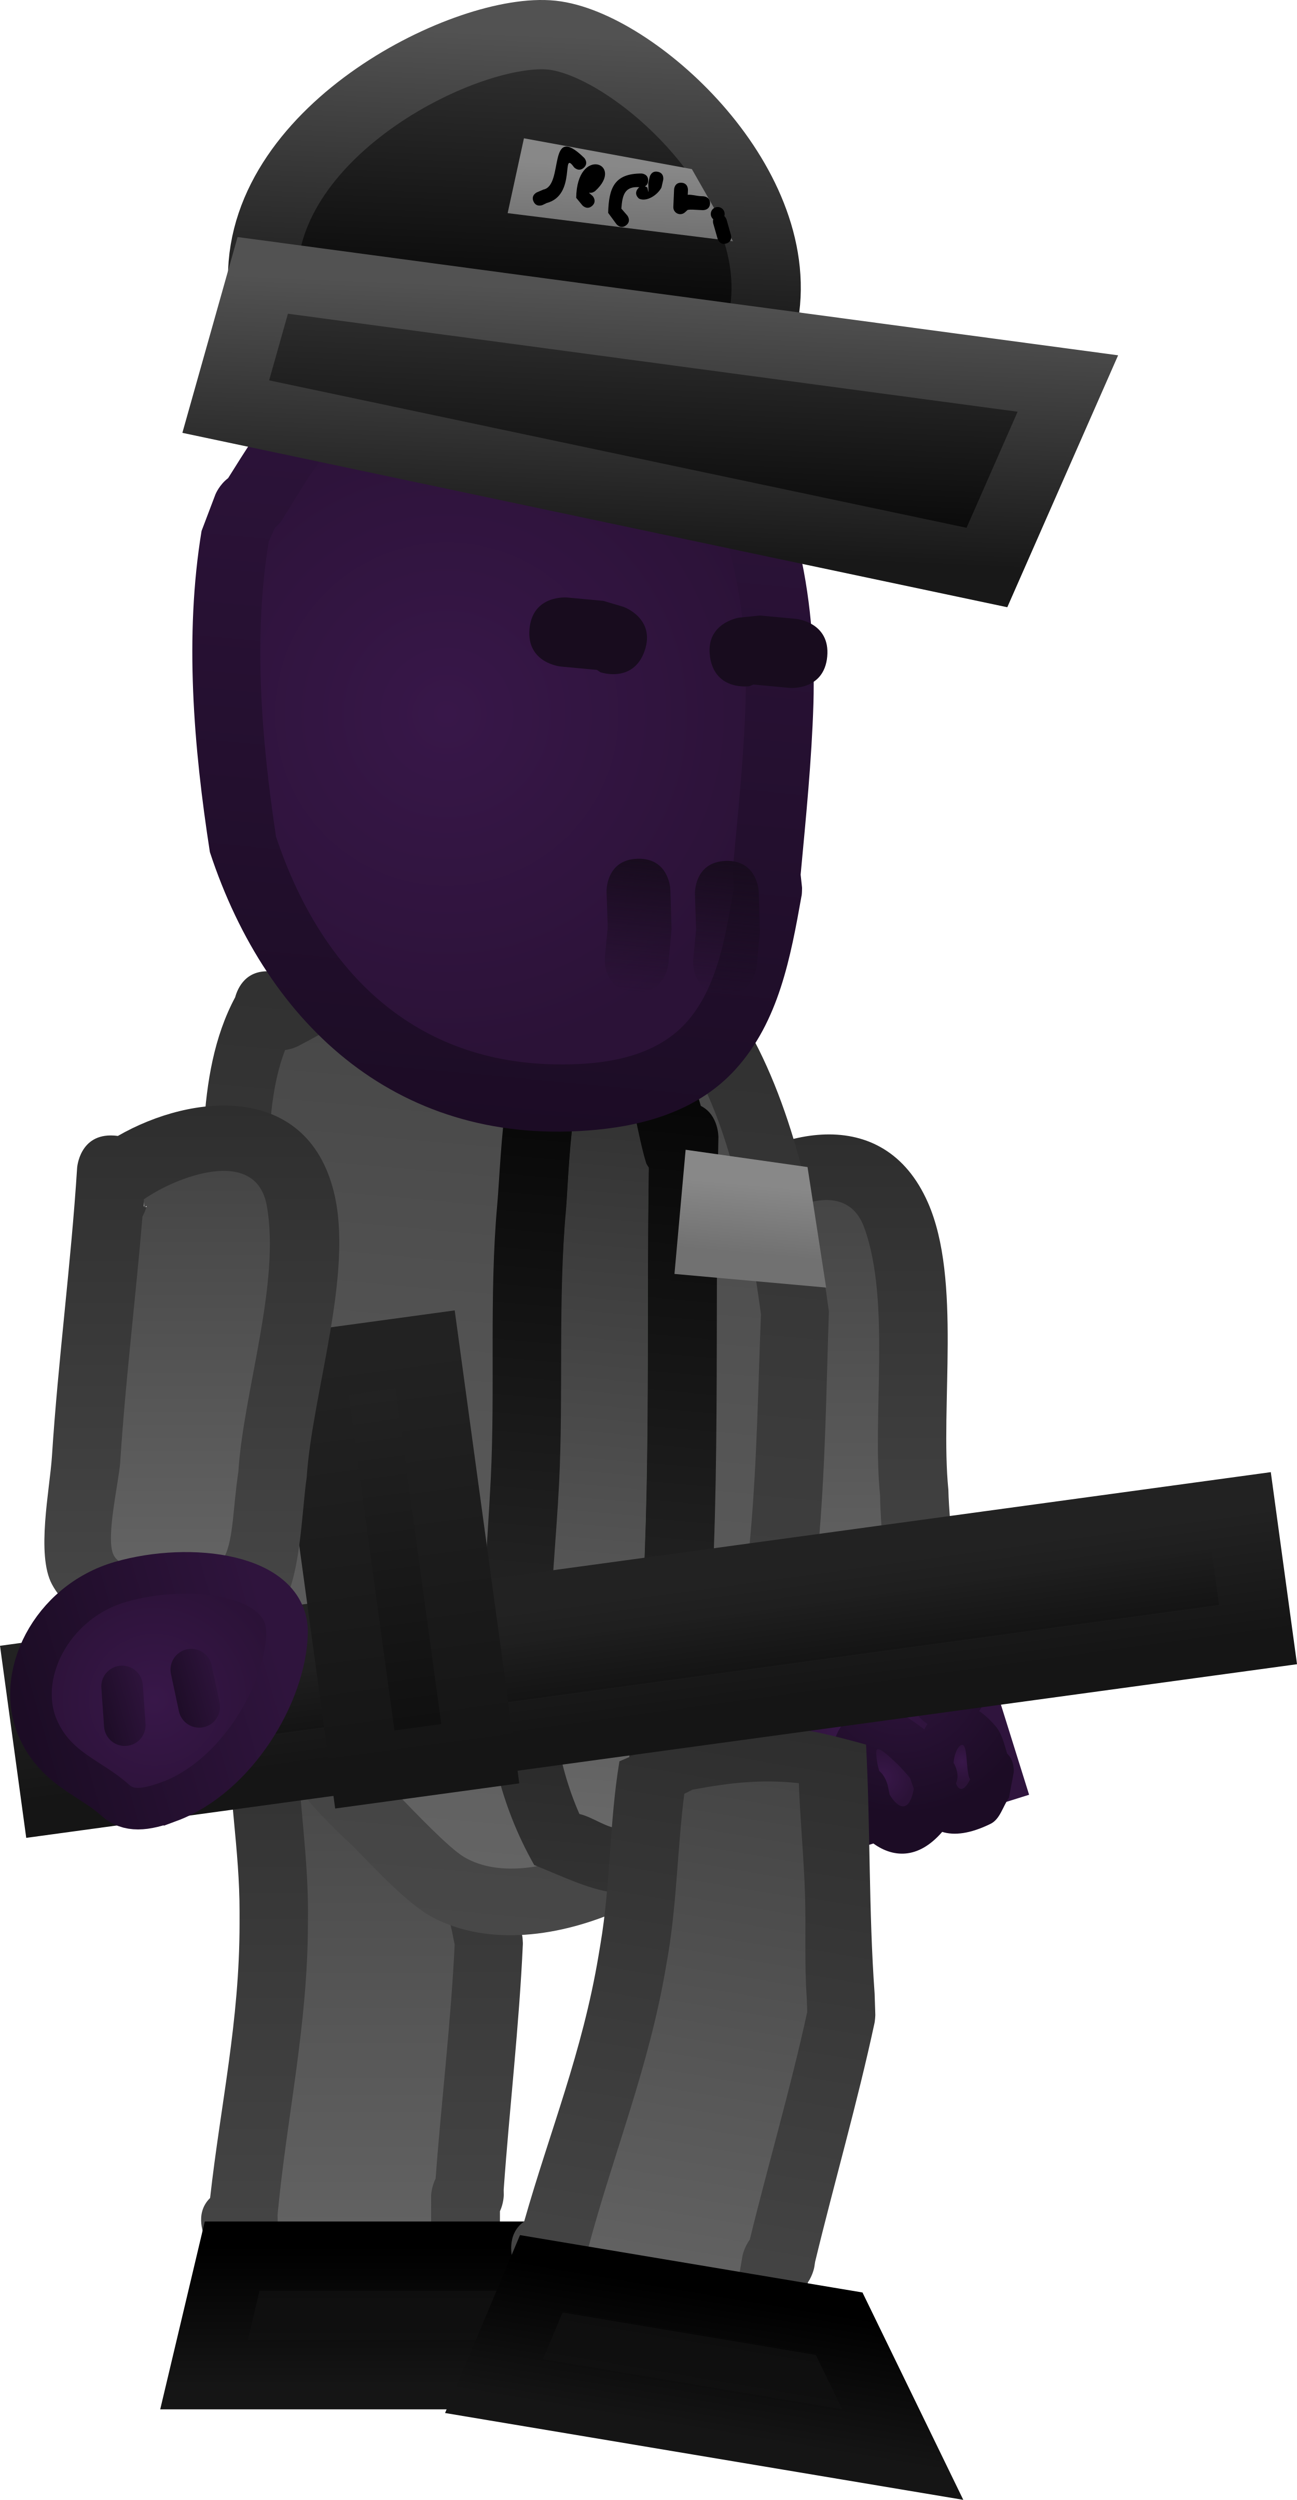 <svg version="1.1" xmlns="http://www.w3.org/2000/svg" xmlns:xlink="http://www.w3.org/1999/xlink" width="46.806" height="90.18" viewBox="0,0,46.806,90.18"><defs><linearGradient x1="331.702" y1="152.485" x2="331.702" y2="172.104" gradientUnits="userSpaceOnUse" id="color-1"><stop offset="0" stop-color="#2e2e2e"/><stop offset="1" stop-color="#484848"/></linearGradient><linearGradient x1="331.734" y1="154.852" x2="331.734" y2="169.523" gradientUnits="userSpaceOnUse" id="color-2"><stop offset="0" stop-color="#454545"/><stop offset="1" stop-color="#646464"/></linearGradient><radialGradient cx="333.414" cy="173.828" r="3.864" gradientUnits="userSpaceOnUse" id="color-3"><stop offset="0" stop-color="#381749"/><stop offset="1" stop-color="#2b1237"/></radialGradient><linearGradient x1="337.102" y1="172.674" x2="329.726" y2="174.982" gradientUnits="userSpaceOnUse" id="color-4"><stop offset="0" stop-color="#2f143d"/><stop offset="1" stop-color="#1c0c25"/></linearGradient><radialGradient cx="334.949" cy="171.944" r="5.062" gradientUnits="userSpaceOnUse" id="color-5"><stop offset="0" stop-color="#2f143d"/><stop offset="1" stop-color="#1c0c25"/></radialGradient><radialGradient cx="331.746" cy="176.314" r="0.966" gradientUnits="userSpaceOnUse" id="color-6"><stop offset="0" stop-color="#381749"/><stop offset="1" stop-color="#2b1237"/></radialGradient><radialGradient cx="334.275" cy="175.683" r="1.125" gradientUnits="userSpaceOnUse" id="color-7"><stop offset="0" stop-color="#381749"/><stop offset="1" stop-color="#2b1237"/></radialGradient><radialGradient cx="337.141" cy="175.107" r="0.759" gradientUnits="userSpaceOnUse" id="color-8"><stop offset="0" stop-color="#381749"/><stop offset="1" stop-color="#2b1237"/></radialGradient><radialGradient cx="335.579" cy="170.625" r="1.587" gradientUnits="userSpaceOnUse" id="color-9"><stop offset="0" stop-color="#381749"/><stop offset="1" stop-color="#2b1237"/></radialGradient><linearGradient x1="315.472" y1="170.859" x2="315.472" y2="195.456" gradientUnits="userSpaceOnUse" id="color-10"><stop offset="0" stop-color="#2e2e2e"/><stop offset="1" stop-color="#484848"/></linearGradient><linearGradient x1="315.619" y1="173.62" x2="315.619" y2="193.106" gradientUnits="userSpaceOnUse" id="color-11"><stop offset="0" stop-color="#454545"/><stop offset="1" stop-color="#646464"/></linearGradient><linearGradient x1="319.281" y1="192.588" x2="319.281" y2="197.588" gradientUnits="userSpaceOnUse" id="color-12"><stop offset="0" stop-color="#0d0d0d"/><stop offset="1" stop-color="#111111"/></linearGradient><linearGradient x1="319.281" y1="192.588" x2="319.281" y2="197.588" gradientUnits="userSpaceOnUse" id="color-13"><stop offset="0" stop-color="#000000"/><stop offset="1" stop-color="#151515"/></linearGradient><linearGradient x1="322.292" y1="143.771" x2="318.918" y2="181.232" gradientUnits="userSpaceOnUse" id="color-14"><stop offset="0" stop-color="#2e2e2e"/><stop offset="1" stop-color="#484848"/></linearGradient><linearGradient x1="322.024" y1="146.215" x2="319.086" y2="178.828" gradientUnits="userSpaceOnUse" id="color-15"><stop offset="0" stop-color="#454545"/><stop offset="1" stop-color="#646464"/></linearGradient><linearGradient x1="325.464" y1="149.132" x2="322.921" y2="177.363" gradientUnits="userSpaceOnUse" id="color-16"><stop offset="0" stop-color="#5ca05c"/><stop offset="1" stop-color="#498049"/></linearGradient><linearGradient x1="325.736" y1="146.715" x2="322.767" y2="179.673" gradientUnits="userSpaceOnUse" id="color-17"><stop offset="0" stop-color="#000000"/><stop offset="1" stop-color="#323232"/></linearGradient><linearGradient x1="325.464" y1="149.132" x2="322.921" y2="177.363" gradientUnits="userSpaceOnUse" id="color-18"><stop offset="0" stop-color="#2d2d2d"/><stop offset="1" stop-color="#686868"/></linearGradient><linearGradient x1="330.297" y1="154.357" x2="330.073" y2="156.847" gradientUnits="userSpaceOnUse" id="color-19"><stop offset="0" stop-color="#ababab"/><stop offset="1" stop-color="#7f7f7f"/></linearGradient><linearGradient x1="330.297" y1="154.357" x2="330.073" y2="156.847" gradientUnits="userSpaceOnUse" id="color-20"><stop offset="0" stop-color="#888888"/><stop offset="1" stop-color="#717171"/></linearGradient><linearGradient x1="329.895" y1="173.714" x2="325.971" y2="197.145" gradientUnits="userSpaceOnUse" id="color-21"><stop offset="0" stop-color="#2e2e2e"/><stop offset="1" stop-color="#484848"/></linearGradient><linearGradient x1="329.722" y1="175.633" x2="326.503" y2="194.852" gradientUnits="userSpaceOnUse" id="color-22"><stop offset="0" stop-color="#454545"/><stop offset="1" stop-color="#646464"/></linearGradient><linearGradient x1="330.381" y1="194.633" x2="329.555" y2="199.564" gradientUnits="userSpaceOnUse" id="color-23"><stop offset="0" stop-color="#0d0d0d"/><stop offset="1" stop-color="#111111"/></linearGradient><linearGradient x1="330.381" y1="194.633" x2="329.555" y2="199.564" gradientUnits="userSpaceOnUse" id="color-24"><stop offset="0" stop-color="#000000"/><stop offset="1" stop-color="#151515"/></linearGradient><linearGradient x1="325.508" y1="169.039" x2="326.117" y2="173.491" gradientUnits="userSpaceOnUse" id="color-25"><stop offset="0" stop-color="#242424"/><stop offset="1" stop-color="#0e0e0e"/></linearGradient><linearGradient x1="325.508" y1="169.039" x2="326.117" y2="173.491" gradientUnits="userSpaceOnUse" id="color-26"><stop offset="0" stop-color="#222222"/><stop offset="1" stop-color="#151515"/></linearGradient><linearGradient x1="315.665" y1="160.524" x2="317.658" y2="175.11" gradientUnits="userSpaceOnUse" id="color-27"><stop offset="0" stop-color="#242424"/><stop offset="1" stop-color="#0e0e0e"/></linearGradient><linearGradient x1="315.665" y1="160.524" x2="317.658" y2="175.11" gradientUnits="userSpaceOnUse" id="color-28"><stop offset="0" stop-color="#222222"/><stop offset="1" stop-color="#151515"/></linearGradient><linearGradient x1="309.333" y1="151.442" x2="309.333" y2="170.933" gradientUnits="userSpaceOnUse" id="color-29"><stop offset="0" stop-color="#2e2e2e"/><stop offset="1" stop-color="#484848"/></linearGradient><linearGradient x1="309.28" y1="153.801" x2="309.28" y2="168.384" gradientUnits="userSpaceOnUse" id="color-30"><stop offset="0" stop-color="#454545"/><stop offset="1" stop-color="#646464"/></linearGradient><radialGradient cx="307.987" cy="172.876" r="4.743" gradientUnits="userSpaceOnUse" id="color-31"><stop offset="0" stop-color="#381749"/><stop offset="1" stop-color="#2b1237"/></radialGradient><linearGradient x1="312.544" y1="171.559" x2="303.43" y2="174.193" gradientUnits="userSpaceOnUse" id="color-32"><stop offset="0" stop-color="#2f143d"/><stop offset="1" stop-color="#1c0c25"/></linearGradient><linearGradient x1="310.434" y1="172.181" x2="308.478" y2="172.746" gradientUnits="userSpaceOnUse" id="color-33"><stop offset="0" stop-color="#2f143d"/><stop offset="1" stop-color="#1c0c25"/></linearGradient><linearGradient x1="307.843" y1="172.814" x2="305.886" y2="173.379" gradientUnits="userSpaceOnUse" id="color-34"><stop offset="0" stop-color="#2f143d"/><stop offset="1" stop-color="#1c0c25"/></linearGradient><linearGradient x1="321.849" y1="122.597" x2="319.1" y2="152.125" gradientUnits="userSpaceOnUse" id="color-35"><stop offset="0" stop-color="#2f143d"/><stop offset="1" stop-color="#1c0c25"/></linearGradient><radialGradient cx="318.535" cy="137.323" r="12.387" gradientUnits="userSpaceOnUse" id="color-36"><stop offset="0" stop-color="#381749"/><stop offset="1" stop-color="#2b1237"/></radialGradient><linearGradient x1="325.643" y1="142.549" x2="325.196" y2="147.35" gradientUnits="userSpaceOnUse" id="color-37"><stop offset="0" stop-color="#180c1e"/><stop offset="1" stop-color="#180c1e" stop-opacity="0"/></linearGradient><linearGradient x1="328.833" y1="142.627" x2="328.386" y2="147.428" gradientUnits="userSpaceOnUse" id="color-38"><stop offset="0" stop-color="#180c1e"/><stop offset="1" stop-color="#180c1e" stop-opacity="0"/></linearGradient><linearGradient x1="321.365" y1="112.782" x2="320.893" y2="123.58" gradientUnits="userSpaceOnUse" id="color-39"><stop offset="0" stop-color="#333333"/><stop offset="1" stop-color="#040404"/></linearGradient><linearGradient x1="321.365" y1="112.782" x2="320.893" y2="123.58" gradientUnits="userSpaceOnUse" id="color-40"><stop offset="0" stop-color="#525252"/><stop offset="1" stop-color="#181818"/></linearGradient><linearGradient x1="325.913" y1="122.108" x2="325.503" y2="131.487" gradientUnits="userSpaceOnUse" id="color-41"><stop offset="0" stop-color="#333333"/><stop offset="1" stop-color="#040404"/></linearGradient><linearGradient x1="325.913" y1="122.108" x2="325.503" y2="131.487" gradientUnits="userSpaceOnUse" id="color-42"><stop offset="0" stop-color="#525252"/><stop offset="1" stop-color="#181818"/></linearGradient><linearGradient x1="325.594" y1="117.583" x2="325.483" y2="120.115" gradientUnits="userSpaceOnUse" id="color-43"><stop offset="0" stop-color="#888888"/><stop offset="1" stop-color="#717171"/></linearGradient></defs><g transform="translate(-302.409,-111.561)"><g data-paper-data="{&quot;isPaintingLayer&quot;:true}" fill-rule="nonzero" stroke-linejoin="miter" stroke-miterlimit="10" stroke-dasharray="" stroke-dashoffset="0" style="mix-blend-mode: normal"><g stroke-linecap="butt"><g stroke="none" stroke-width="0.5"><path d="M329.266,157.032c0.24,2.922 0.367,5.852 0.662,8.778c0.07,0.694 -0.086,2.725 0.279,3.312c0.286,0.46 1.05,0.295 1.59,0.332c3.161,0.212 2.387,-1.308 2.342,-4c-0.29,-2.85 0.409,-6.877 -0.549,-9.545c-0.74,-2.061 -3.37,-0.483 -4.376,0.506c0.006,0.067 0.012,0.133 0.017,0.199l0.12,0.019c0,0 -0.007,0.179 -0.085,0.399zM327.892,154.265c2.422,-1.985 6.393,-2.986 8.005,0.681c1.221,2.776 0.433,7.329 0.737,10.359c0.023,1.264 0.394,3.647 -0.156,4.799c-1.181,2.474 -6.623,2.665 -8.281,0.505c-0.742,-0.966 -0.636,-3.358 -0.757,-4.549c-0.351,-3.473 -0.459,-6.955 -0.811,-10.418c0,0 -0.126,-1.244 1.118,-1.369c0.05,-0.005 0.098,-0.008 0.144,-0.009z" fill="url(#color-1)"/><path d="M329.33,156.587l-0.077,0.072c-0.006,-0.067 -0.054,-0.223 -0.06,-0.29c1.006,-0.99 3.67,-2.571 4.41,-0.509c0.958,2.668 0.275,6.785 0.565,9.634c0.045,2.692 0.79,4.222 -2.371,4.009c-0.54,-0.036 -1.316,0.127 -1.602,-0.333c-0.364,-0.587 -0.221,-2.623 -0.291,-3.317c-0.295,-2.926 -0.42,-5.945 -0.66,-8.866c0.077,-0.22 0.086,-0.4 0.086,-0.4z" data-paper-data="{&quot;noHover&quot;:false,&quot;origItem&quot;:[&quot;Path&quot;,{&quot;applyMatrix&quot;:true,&quot;segments&quot;:[[[616.01757,324.85208],[0.42222,0.19775],[-5.862,-0.10908]],[[598.41748,324.4053],[5.88139,0],[-1.39497,0]],[[591.77102,324.29391],[1.24103,-0.60726],[-0.97287,0.47604]],[[590.7917,327.39212],[0.18086,-1.06789],[-1.058,6.24707]],[[598.28123,332.85556],[-5.36576,-0.45131],[5.72909,-0.0041]],[[617.38488,333.68111],[-5.50117,1.3696],[4.2505,-1.05822]],[[617.25671,324.87154],[1.76693,2.20033],[-0.1335,-0.00169]],[[616.85624,324.86607],[0.13349,0.00196],[0,0]],[616.79521,325.10061]],&quot;closed&quot;:true}]}" fill="url(#color-2)"/></g><g><path d="M330.056,172.193c1.516,-2.14 6.166,-2.33 6.166,-2.33l1.759,5.623l-7.376,2.308c0,0 -2.065,-3.46 -0.55,-5.601z" fill="url(#color-3)" stroke="url(#color-4)" stroke-width="2.5"/><path d="M332.623,176.322c-0.214,-0.555 -1.423,-0.897 -1.738,-0.385c-0.377,0.613 1.542,1.919 2.116,1.05c-0.093,-0.163 -0.176,-0.333 -0.248,-0.507c-0.085,-0.084 -0.13,-0.158 -0.13,-0.158zM334.465,175.94l0.06,0.333c0.303,0.502 0.67,0.7 0.835,-0.2l-0.139,-0.376c-0.163,-0.192 -0.329,-0.381 -0.513,-0.551c-0.186,-0.172 -0.64,-0.639 -0.654,-0.386c-0.009,0.179 0.037,0.432 0.117,0.697c0.231,0.188 0.295,0.483 0.295,0.483zM329.581,177.168c-0.722,-2.455 1.26,-3.326 2.927,-2.754c0.181,-0.722 0.731,-1.238 1.796,-1.195c0.508,0.02 0.965,0.361 1.373,0.663c0.03,0.022 0.058,0.044 0.087,0.068c0.036,-0.069 0.075,-0.136 0.116,-0.199c-0.692,-0.44 -0.985,-1.557 -1.742,-1.834c-0.421,-0.154 -0.895,0.052 -1.343,0.058l-0.93,-0.852c0,0 -0.35,-0.693 0.324,-1.056c0.058,-0.208 0.182,-0.351 0.182,-0.351c0.78,-0.875 0.926,-1.296 2.154,-1.598c1.769,-0.435 3.824,1.618 3.744,3.416c-0.024,0.547 -0.163,1.249 -0.524,1.752c0.189,0.127 0.385,0.304 0.586,0.539c0.236,0.274 0.314,0.645 0.424,0.996c0.279,0.26 0.237,0.677 0.237,0.677l-0.172,0.914c-0.221,0.314 -0.319,0.773 -0.663,0.942c-0.739,0.363 -1.314,0.426 -1.746,0.291c-0.876,1.012 -1.803,0.943 -2.542,0.375c-1.334,1.115 -3.647,1.333 -4.289,-0.852zM337.396,175.727c-0.023,-0.044 -0.035,-0.072 -0.035,-0.072c-0.126,-0.354 -0.018,-1.321 -0.309,-1.084c-0.119,0.097 -0.185,0.338 -0.204,0.599c0.091,0.153 0.197,0.418 0.07,0.701c0.09,0.253 0.255,0.314 0.477,-0.144zM333.863,170.423c1.181,0.125 2.133,0.575 2.714,1.918c0.102,0.235 0.11,-0.507 0.1,-0.763c-0.022,-0.541 -0.554,-1.271 -0.914,-1.637c-0.683,-0.695 -1.38,-0.1 -1.9,0.482z" fill="url(#color-5)" stroke="none" stroke-width="0.5"/><path d="M332.785,176.48c0.072,0.174 0.153,0.358 0.246,0.52c-0.574,0.869 -2.55,-0.466 -2.173,-1.079c0.315,-0.512 1.582,-0.162 1.796,0.393c0,0 0.046,0.081 0.131,0.165z" data-paper-data="{&quot;noHover&quot;:false,&quot;origItem&quot;:[&quot;Path&quot;,{&quot;applyMatrix&quot;:true,&quot;segments&quot;:[[[713.45739,344.01345],[0,0],[-1.18729,0.07749]],[[711.6847,347.09997],[-0.78859,-0.90597],[0.94514,1.08581]],[[714.95349,343.68807],[1.31533,1.61513],[-0.36571,0.08035]],[[713.8376,343.85931],[0.37577,-0.0336],[-0.21177,0.11203]]],&quot;closed&quot;:true}]}" fill="url(#color-6)" stroke="none" stroke-width="0.5"/><path d="M334.14,175.447c-0.081,-0.264 -0.116,-0.533 -0.106,-0.712c0.013,-0.253 0.486,0.208 0.672,0.38c0.185,0.17 0.383,0.395 0.546,0.586l0.134,0.39c-0.165,0.9 -0.568,0.715 -0.871,0.213l-0.071,-0.339c0,0 -0.073,-0.329 -0.304,-0.517z" data-paper-data="{&quot;noHover&quot;:false,&quot;origItem&quot;:[&quot;Path&quot;,{&quot;applyMatrix&quot;:true,&quot;segments&quot;:[[713.82736,340.26916],[[714.49854,340.35442],[0,0],[1.14027,-0.27893]],[[714.61501,338.64132],[1.61915,0.85151],[0,0]],[[713.81479,338.68239],[0,0],[-0.463,0.19701]],[[712.45674,339.33334],[0.43528,-0.2507],[-0.43855,0.25258]],[[711.32956,340.35047],[-0.47431,-0.17649],[0.33621,0.1251]],[[712.7295,340.54308],[-0.55295,-0.00423],[0.49603,-0.32863]]],&quot;closed&quot;:true}]}" fill="url(#color-7)" stroke="none" stroke-width="0.5"/><path d="M336.91,175.902c0.127,-0.283 0.003,-0.595 -0.088,-0.748c0.019,-0.261 0.11,-0.519 0.23,-0.615c0.292,-0.237 0.205,0.787 0.331,1.141c0,0 0.01,0.029 0.034,0.073c-0.223,0.459 -0.416,0.402 -0.506,0.149z" data-paper-data="{&quot;noHover&quot;:false,&quot;origItem&quot;:[&quot;Path&quot;,{&quot;applyMatrix&quot;:true,&quot;segments&quot;:[[[715.17227,334.54677],[0.74271,0.69867],[-0.09765,0.01859]],[[715.01337,334.56944],[0,0],[-0.75102,0.02862]],[[712.75938,334.51273],[-0.27742,-0.69849],[0.1134,0.28552]],[[713.78191,335.2593],[-0.48756,-0.19192],[0.34728,-0.08294]],[[715.16273,335.54445],[-0.46486,-0.41063],[0.53654,-0.01982]]],&quot;closed&quot;:true}]}" fill="url(#color-8)" stroke="none" stroke-width="0.5"/><path d="M335.773,169.91c0.36,0.366 0.912,1.136 0.934,1.677c0.011,0.256 -0.005,1.011 -0.107,0.775c-0.581,-1.343 -1.585,-1.828 -2.766,-1.954c0.52,-0.582 1.256,-1.193 1.939,-0.498z" data-paper-data="{&quot;noHover&quot;:false,&quot;origItem&quot;:[&quot;Path&quot;,{&quot;applyMatrix&quot;:true,&quot;segments&quot;:[[[702.93741,338.12353],[-0.80111,-1.3408],[0.9444,-2.1794]],[[708.21863,334.08789],[-2.91026,0.30733],[0.51019,-0.05388]],[[706.82186,333.44151],[0.49549,0.133],[-1.04577,-0.28072]],[[703.15134,334.20874],[0.91368,-0.46802],[-1.73453,0.8885]]],&quot;closed&quot;:true}]}" fill="url(#color-9)" stroke="none" stroke-width="0.5"/></g></g><g stroke-linecap="butt"><g data-paper-data="{&quot;index&quot;:null}" stroke="none" stroke-width="0.5"><path d="M310.14,192.924l-0.334,-0.655c0,0 -0.415,-0.83 0.185,-1.417c0.379,-3.388 1.063,-6.352 1.063,-9.903c0,0 0,-1.25 1.25,-1.25c1.25,0 1.25,1.25 1.25,1.25c0,0 0,1.25 -1.25,1.25c-1.25,0 -1.25,-1.25 -1.25,-1.25v-0.414c0.005,-2.219 -0.412,-4.391 -0.414,-6.622c0,0 0,-1.192 1.164,-1.248l0.763,-0.479c1.677,-0.608 3.014,-0.933 4.681,-1.018c0.14,-0.117 0.328,-0.213 0.579,-0.269c1.22,-0.271 1.491,0.949 1.491,0.949c0.65,2.926 1.082,5.897 1.788,8.806l0.149,0.739c0,0 0.012,0.058 0.017,0.151c0.009,0.093 0.006,0.151 0.006,0.151c-0.135,2.971 -0.481,5.9 -0.692,8.862l0.003,0.187c0,0 0,0.288 -0.138,0.587c0,0.402 0,0.804 0,1.207v1.204c0.02,0.424 -0.122,0.709 -0.312,0.9c-0.175,0.205 -0.447,0.37 -0.871,0.386c-3.67,0.31 -6.845,1.473 -9.129,-2.104zM317.952,190.744c0,0 0,-0.319 0.161,-0.634c0.208,-2.799 0.527,-5.57 0.661,-8.378l-0.097,-0.489c-0.605,-2.503 -1.013,-5.048 -1.527,-7.573c-1.318,0.081 -2.347,0.362 -3.729,0.866l-0.264,0.196c0.077,1.946 0.393,3.852 0.397,5.803v0.414c0,3.707 -0.776,6.911 -1.11,10.472l0.006,0.29c0,0 0,0.06 -0.013,0.154c1.279,1.742 3.414,1.164 5.515,0.819c0,-0.73 0,-1.571 0,-1.939z" fill="url(#color-10)"/><path d="M317.964,192.731c-2.101,0.344 -4.266,0.921 -5.545,-0.821c0.013,-0.094 0.013,-0.154 0.013,-0.154l-0.007,-0.29c0.334,-3.561 1.096,-6.85 1.096,-10.556l0.003,-0.416c-0.004,-1.951 -0.305,-3.865 -0.382,-5.811l0.266,-0.197c1.382,-0.504 2.431,-0.785 3.749,-0.866c0.514,2.525 0.956,5.091 1.56,7.594l0.1,0.495c-0.134,2.808 -0.48,5.648 -0.688,8.447c-0.161,0.315 -0.163,0.635 -0.163,0.635c0,0.369 -0.003,1.21 -0.003,1.94z" data-paper-data="{&quot;noHover&quot;:false,&quot;origItem&quot;:[&quot;Path&quot;,{&quot;applyMatrix&quot;:true,&quot;segments&quot;:[[[329.34589,196.45675],[0,0.36854],[0,0]],[[329.50667,195.82278],[-0.16078,0.31546],[0.20811,-2.79922]],[[330.16794,187.44507],[-0.13425,2.80784],[0,0]],[[330.07085,186.95568],[0,0],[-0.60488,-2.50272]],[[328.54369,179.3825],[0.51447,2.5252],[-1.31764,0.08123]],[[324.81473,180.24814],[1.38162,-0.50411],[0,0]],[[324.55041,180.44449],[0,0],[0.07662,1.9458]],[[324.94774,186.24748],[-0.00418,-1.95127],[0,0]],[[324.94774,186.66137],[0,0],[0,3.7065]],[[323.83783,197.13298],[0.33393,-3.56105],[0,0]],[323.84403,197.42249],[[323.83081,197.57676],[0.01322,-0.09403],[1.27911,1.74231]],[[329.34589,198.39616],[-2.10106,0.34423],[0,-0.73049]]],&quot;closed&quot;:true}]}" fill="url(#color-11)"/></g><path d="M309.772,197.227l1.015,-4.277h10.899l3.045,4.277z" fill="url(#color-12)" stroke="url(#color-13)" stroke-width="2.5"/></g><g stroke-linecap="butt"><path d="M310.896,147.535c0.093,-0.339 0.399,-1.029 1.341,-0.925c0.201,0.022 0.365,0.073 0.5,0.143c2.19,-1.184 4.474,-2.569 6.953,-2.906c9.29,-1.263 11.674,7.94 12.632,15.026c-0.181,5.149 -0.107,12.025 -2.215,16.789c-1.68,3.796 -8.101,7.161 -12.081,5.069c-0.899,-0.473 -2.131,-1.809 -2.889,-2.581c-3.171,-2.883 -5.436,-6.785 -6.241,-11.084c-0.561,-2.996 0.459,-6.753 0.694,-9.793c0.248,-3.212 -0.224,-6.878 1.306,-9.737zM312.722,149.484c-0.9,2.327 -0.456,5.592 -0.641,7.984c-0.214,2.764 -1.262,6.432 -0.728,9.143c0.755,3.831 2.694,7.169 5.517,9.739c0.465,0.475 1.732,1.827 2.296,2.158c2.569,1.507 7.631,-1.409 8.649,-3.846c1.888,-4.522 1.808,-10.818 2.008,-15.665c-0.764,-5.543 -2.209,-13.711 -9.782,-12.673c-2.433,0.334 -4.734,1.922 -6.86,3.025c0,0 -0.193,0.1 -0.46,0.136z" data-paper-data="{&quot;index&quot;:null}" fill="url(#color-14)" stroke="none" stroke-width="0.5"/><path d="M313.158,149.303c2.126,-1.103 4.449,-2.698 6.882,-3.031c7.574,-1.038 9.066,7.162 9.831,12.705c-0.201,4.847 -0.141,11.204 -2.029,15.726c-1.018,2.438 -6.11,5.361 -8.679,3.853c-0.564,-0.331 -1.84,-1.685 -2.305,-2.159c-2.823,-2.57 -4.795,-5.936 -5.55,-9.767c-0.534,-2.711 0.517,-6.425 0.731,-9.189c0.185,-2.392 -0.242,-5.674 0.658,-8.001c0.267,-0.036 0.461,-0.137 0.461,-0.137z" data-paper-data="{&quot;noHover&quot;:false,&quot;origItem&quot;:[&quot;Path&quot;,{&quot;applyMatrix&quot;:true,&quot;segments&quot;:[[[676.95363,327.53763],[0.52277,-0.13029],[-1.28111,4.82322]],[[677.42355,343.54993],[-0.15471,-4.79615],[0.17873,5.54086]],[[677.97299,361.88541],[-1.65452,-5.27281],[2.33812,7.45136]],[[691.0677,380.04187],[-6.17325,-4.49245],[1.0278,0.84204]],[[696.10429,383.8304],[-1.19344,-0.53461],[5.43667,2.43539]],[[712.45871,374.29465],[-1.49146,5.06858],[2.76649,-9.40165]],[[713.03049,342.71279],[0.65934,9.6801],[-2.73024,-10.85366]],[[690.81498,319.65452],[14.83008,-3.71801],[-4.76467,1.19454]],[[677.83852,327.16594],[3.98524,-2.65696],[0,0]]],&quot;closed&quot;:true}],&quot;index&quot;:null}" fill="url(#color-15)" stroke="none" stroke-width="0.5"/><path d="M325.39,172.181c-0.124,1.373 -0.296,2.752 -0.375,4.128c-0.024,0.412 0.224,1.231 -0.188,1.223c-0.531,-0.01 -0.991,-0.412 -1.508,-0.533c-1.64,-3.719 -0.932,-7.976 -0.734,-11.921c0.163,-3.254 -0.044,-6.633 0.25,-9.871c0.102,-1.121 0.181,-5.794 1.352,-6.19c0.996,1.032 1.112,3.135 1.548,4.523l0.088,0.143c-0.097,6.116 0.115,12.425 -0.432,18.498z" data-paper-data="{&quot;noHover&quot;:false,&quot;origItem&quot;:[&quot;Path&quot;,{&quot;applyMatrix&quot;:true,&quot;segments&quot;:[[[695.28471,336.78703],[0.90515,12.20038],[0,0]],[[695.08577,336.5182],[0,0],[-1.1183,-2.68565]],[[691.20635,327.78622],[2.16851,1.87744],[-2.26047,0.99958]],[[689.64076,340.3558],[0.0015,-2.25151],[-0.00433,6.50217]],[[690.94745,359.88474],[-0.25953,-6.51127],[0.31463,7.89377]],[[694.48771,383.47986],[-3.93349,-7.11322],[1.0523,0.14957]],[[697.57617,384.27276],[-1.06024,0.07479],[0.82282,-0.05804]],[[697.72931,381.8029],[0.02636,0.82445],[-0.08813,-2.75645]],[[697.72931,373.51348],[0,2.75805],[0,-12.1937]]],&quot;closed&quot;:true}],&quot;index&quot;:null}" fill="url(#color-16)" stroke="none" stroke-width="0.5"/><path d="M327.701,151.456c0.653,0.328 0.634,1.145 0.634,1.145c-0.153,6.555 0.125,13.232 -0.463,19.754c-0.133,1.473 0.146,4.563 -0.597,5.837c-1.557,2.671 -3.396,1.527 -5.588,0.649c-2.507,-4.426 -1.812,-9.028 -1.568,-13.922c0.164,-3.29 -0.06,-6.612 0.233,-9.887c0.161,-1.797 0.214,-6.491 1.798,-7.703c0.702,-0.537 1.703,-0.471 2.554,-0.707c2.062,1.618 2.432,2.864 2.996,4.835zM325.814,153.733l-0.087,-0.143c-0.436,-1.388 -0.545,-3.49 -1.54,-4.522c-1.171,0.396 -1.242,5.068 -1.344,6.189c-0.294,3.238 -0.062,6.53 -0.225,9.784c-0.197,3.945 -0.935,8.19 0.705,11.909c0.517,0.122 0.971,0.523 1.502,0.533c0.412,0.008 0.163,-0.811 0.187,-1.223c0.08,-1.377 0.248,-2.755 0.372,-4.128c0.547,-6.072 0.334,-12.283 0.43,-18.399z" data-paper-data="{&quot;index&quot;:null}" fill="url(#color-17)" stroke="none" stroke-width="0.5"/><path d="M325.39,172.181c-0.124,1.373 -0.296,2.752 -0.375,4.128c-0.024,0.412 0.224,1.231 -0.188,1.223c-0.531,-0.01 -0.991,-0.412 -1.508,-0.533c-1.64,-3.719 -0.932,-7.976 -0.734,-11.921c0.163,-3.254 -0.044,-6.633 0.25,-9.871c0.102,-1.121 0.181,-5.794 1.352,-6.19c0.996,1.032 1.112,3.135 1.548,4.523l0.088,0.143c-0.097,6.116 0.115,12.425 -0.432,18.498z" data-paper-data="{&quot;noHover&quot;:false,&quot;origItem&quot;:[&quot;Path&quot;,{&quot;applyMatrix&quot;:true,&quot;segments&quot;:[[[644.96902,304.39116],[0.90516,12.20036],[0,0]],[[644.77008,304.12232],[0,0],[-1.1183,-2.68566]],[[640.89066,295.39034],[2.1685,1.87744],[-2.26048,0.99958]],[[639.32506,307.95992],[0.0015,-2.25152],[-0.00432,6.50216]],[[640.63176,327.48886],[-0.25954,-6.51126],[0.31462,7.89378]],[[644.17202,351.08398],[-3.9335,-7.11322],[1.0523,0.14956]],[[647.26048,351.87688],[-1.06024,0.0748],[0.82282,-0.05804]],[[647.41362,349.40702],[0.02636,0.82446],[-0.08812,-2.75644]],[[647.41362,341.1176],[0,2.75806],[0,-12.1937]]],&quot;closed&quot;:true,&quot;fillColor&quot;:[0,0,0,1]}]}" fill="url(#color-18)" stroke="none" stroke-width="0.5"/><path d="M328.106,156.384l0.173,-1.924l2.178,0.309l0.286,1.852z" data-paper-data="{&quot;index&quot;:null}" fill="url(#color-19)" stroke="url(#color-20)" stroke-width="2.5"/></g><g stroke-linecap="butt"><g data-paper-data="{&quot;index&quot;:null}" stroke="none" stroke-width="0.5"><path d="M321.13,193.767l-0.221,-0.701c0,0 -0.272,-0.887 0.416,-1.367c0.933,-3.278 2.097,-6.089 2.684,-9.592c0,0 0.206,-1.233 1.439,-1.026c1.233,0.206 1.026,1.439 1.026,1.439c0,0 -0.206,1.233 -1.439,1.026c-1.233,-0.206 -1.026,-1.439 -1.026,-1.439l0.068,-0.408c0.372,-2.188 0.318,-4.398 0.686,-6.6l1.981,-0.847c1.754,-0.323 3.015,-0.441 4.674,-0.249c0.158,-0.093 2.245,0.494 2.245,0.494c0.158,2.994 0.093,5.995 0.309,8.981l0.025,0.753c0,0 0.002,0.059 -0.008,0.151c-0.007,0.093 -0.019,0.15 -0.019,0.15c-0.624,2.908 -1.449,5.739 -2.146,8.626l-0.028,0.185c0,0 -0.048,0.284 -0.233,0.556c-0.066,0.397 -0.133,0.793 -0.199,1.19l-0.199,1.188c-0.051,0.422 -0.238,0.679 -0.457,0.836c-0.206,0.174 -0.502,0.291 -0.923,0.237c-3.67,-0.3 -6.994,0.322 -8.656,-3.583zM329.194,192.907c0,0 0.053,-0.314 0.263,-0.599c0.668,-2.726 1.44,-5.406 2.036,-8.153l-0.015,-0.499c-0.183,-2.568 -0.165,-5.146 -0.255,-7.721c-1.313,-0.138 -2.375,-0.031 -3.821,0.238l-0.293,0.15c-0.246,1.932 -0.248,3.864 -0.567,5.789l-0.068,0.408c-0.612,3.656 -1.907,6.687 -2.824,10.144l-0.042,0.287c0,0 -0.01,0.059 -0.039,0.15c0.974,1.93 3.175,1.712 5.304,1.719c0.121,-0.72 0.259,-1.549 0.32,-1.913z" fill="url(#color-21)"/><path d="M328.878,194.869c-2.129,-0.008 -4.359,0.204 -5.333,-1.726c0.029,-0.091 0.038,-0.15 0.038,-0.15l0.041,-0.287c0.918,-3.457 2.212,-6.575 2.824,-10.23l0.072,-0.41c0.318,-1.925 0.338,-3.862 0.583,-5.794l0.295,-0.15c1.446,-0.269 2.528,-0.373 3.84,-0.235c0.047,1.346 0.184,2.718 0.224,4.07c0.036,1.236 -0.027,2.452 0.061,3.678l0.017,0.505c-0.596,2.747 -1.407,5.491 -2.074,8.218c-0.211,0.285 -0.266,0.599 -0.266,0.599c-0.061,0.363 -0.203,1.193 -0.323,1.913z" data-paper-data="{&quot;noHover&quot;:false,&quot;origItem&quot;:[&quot;Path&quot;,{&quot;applyMatrix&quot;:true,&quot;segments&quot;:[[[656.20845,399.25981],[0,0.73707],[0,0]],[[656.53001,397.99186],[-0.32156,0.63093],[0.41621,-5.59843]],[[657.85254,381.23645],[-0.26849,5.61568],[0,0]],[[657.65836,380.25767],[0,0],[-1.20977,-5.00543]],[[654.60405,365.11129],[1.02893,5.0504],[-2.63528,0.16247]],[[647.14612,366.84258],[2.76323,-1.00821],[0,0]],[[646.61747,367.23529],[0,0],[0.15324,3.89159]],[[647.41214,378.84126],[-0.00836,-3.90254],[0,0]],[[647.41214,379.66904],[0,0],[0,7.413]],[[645.19232,400.61227],[0.66787,-7.12211],[0,0]],[645.20473,401.19129],[[645.17828,401.49982],[0.02645,-0.18806],[2.55822,3.48462]],[[656.20845,403.13861],[-4.20212,0.68846],[0,-1.46098]]],&quot;closed&quot;:true}]}" fill="url(#color-22)"/></g><path d="M320.236,197.637l1.707,-4.05l10.749,1.8l2.296,4.721z" fill="url(#color-23)" stroke="url(#color-24)" stroke-width="2.5"/></g><g><g stroke-width="2.5" stroke-linecap="butt"><path d="M304.425,176.453l-0.608,-4.452l43.383,-5.926l0.608,4.452z" fill="url(#color-25)" stroke="url(#color-26)"/><path d="M315.574,175.394l-1.992,-14.585l4.167,-0.569l1.992,14.585z" fill="url(#color-27)" stroke="url(#color-28)"/></g><g><g stroke="none" stroke-width="0.5" stroke-linecap="butt"><path d="M307.565,155.493c-0.242,2.921 -0.598,5.833 -0.787,8.768c-0.045,0.696 -0.532,2.674 -0.268,3.313c0.206,0.501 0.988,0.463 1.515,0.588c3.083,0.728 2.569,-0.899 2.966,-3.562c0.181,-2.859 1.531,-6.717 1.024,-9.506c-0.392,-2.155 -3.245,-1.029 -4.4,-0.218c-0.005,0.067 -0.01,0.133 -0.016,0.2l0.115,0.038c0,0 -0.037,0.176 -0.149,0.38zM306.663,152.539c2.714,-1.561 6.796,-1.897 7.785,1.985c0.749,2.939 -0.775,7.301 -0.972,10.339c-0.185,1.251 -0.21,3.663 -0.941,4.709c-1.571,2.246 -6.971,1.542 -8.252,-0.86c-0.573,-1.075 -0.077,-3.417 -0,-4.611c0.224,-3.483 0.688,-6.936 0.909,-10.409c0,0 0.08,-1.247 1.327,-1.167c0.05,0.003 0.098,0.008 0.144,0.015z" fill="url(#color-29)"/><path d="M307.701,155.064l-0.088,0.058c0.005,-0.067 -0.017,-0.229 -0.012,-0.296c1.154,-0.811 4.042,-1.934 4.434,0.221c0.507,2.789 -0.842,6.738 -1.023,9.597c-0.397,2.663 0.087,4.294 -2.996,3.566c-0.527,-0.124 -1.319,-0.09 -1.525,-0.591c-0.263,-0.639 0.212,-2.624 0.257,-3.32c0.188,-2.935 0.56,-5.933 0.803,-8.854c0.112,-0.204 0.151,-0.381 0.151,-0.381z" data-paper-data="{&quot;noHover&quot;:false,&quot;origItem&quot;:[&quot;Path&quot;,{&quot;applyMatrix&quot;:true,&quot;segments&quot;:[[[616.01757,324.85208],[0.42222,0.19775],[-5.862,-0.10908]],[[598.41748,324.4053],[5.88139,0],[-1.39497,0]],[[591.77102,324.29391],[1.24103,-0.60726],[-0.97287,0.47604]],[[590.7917,327.39212],[0.18086,-1.06789],[-1.058,6.24707]],[[598.28123,332.85556],[-5.36576,-0.45131],[5.72909,-0.0041]],[[617.38488,333.68111],[-5.50117,1.3696],[4.2505,-1.05822]],[[617.25671,324.87154],[1.76693,2.20033],[-0.1335,-0.00169]],[[616.85624,324.86607],[0.13349,0.00196],[0,0]],[616.79521,325.10061]],&quot;closed&quot;:true}]}" fill="url(#color-30)"/></g><g stroke-width="1.5"><path d="M308.513,176.551c-0.864,0.319 -1.473,0.384 -1.962,-0.061c-0.856,-0.779 -2.082,-1.096 -2.741,-2.503c-0.905,-1.932 0.433,-4.634 2.95,-5.361c2.517,-0.727 6.056,-0.286 6.007,1.847c-0.05,2.187 -1.833,5.184 -4.253,6.079z" fill="url(#color-31)" stroke="url(#color-32)" stroke-linecap="butt"/><path d="M309.313,171.792l0.286,1.343" fill="none" stroke="url(#color-33)" stroke-linecap="round"/><path d="M306.815,172.398l0.098,1.397" fill="none" stroke="url(#color-34)" stroke-linecap="round"/></g></g></g><g><g stroke="none" stroke-width="0.5" stroke-linecap="butt"><path d="M312.149,131.122c-0.572,3.444 -0.255,7.146 0.264,10.594c1.561,4.686 4.743,8.092 10.003,8.191c1.645,0.031 3.54,-0.19 4.723,-1.492c1.154,-1.27 1.424,-3.195 1.71,-4.833l-0.037,-0.701c0.187,-2.007 0.392,-3.999 0.453,-6.014c0.106,-3.207 -0.465,-6.94 -2.583,-9.509c-2.245,-2.723 -7.46,-2.91 -10.465,-1.252c-1.664,0.918 -2.621,2.677 -3.575,4.219c0,0 -0.097,0.156 -0.276,0.311zM331.335,143.877c-0.394,2.207 -0.815,4.526 -2.378,6.254c-1.307,1.444 -3.167,2.008 -5.018,2.185c-7.043,0.674 -11.872,-3.683 -13.956,-10.016c-0.587,-3.777 -0.923,-7.811 -0.3,-11.586l0.501,-1.32c0,0 0.14,-0.347 0.457,-0.584c1.18,-1.89 2.38,-3.789 4.401,-4.909c4.058,-2.251 10.56,-1.742 13.564,1.862c2.531,3.036 3.266,7.363 3.158,11.181c-0.064,2.068 -0.271,4.11 -0.462,6.17l0.05,0.456c0,0 0.004,0.06 -0.002,0.155c-0.003,0.095 -0.014,0.154 -0.014,0.154z" data-paper-data="{&quot;index&quot;:null}" fill="url(#color-35)"/><path d="M312.327,130.604c0.179,-0.155 0.277,-0.312 0.277,-0.312c0.955,-1.542 1.931,-3.314 3.595,-4.232c3.004,-1.658 8.263,-1.467 10.509,1.256c2.118,2.569 2.713,6.342 2.607,9.549c-0.061,2.015 -0.274,4.037 -0.461,6.044l0.035,0.703c-0.285,1.638 -0.57,3.576 -1.724,4.846c-1.183,1.303 -3.096,1.53 -4.741,1.499c-5.26,-0.099 -8.494,-3.531 -10.055,-8.217c-0.52,-3.448 -0.832,-7.204 -0.26,-10.647z" data-paper-data="{&quot;noHover&quot;:false,&quot;origItem&quot;:[&quot;Path&quot;,{&quot;applyMatrix&quot;:true,&quot;segments&quot;:[[[671.09228,293.63325],[0,0],[-0.50118,6.96414]],[[673.5825,314.68052],[-1.67396,-6.76963],[3.97672,9.04261]],[[695.02141,329.13737],[-10.49315,0.77816],[3.28185,-0.24338]],[[704.15028,325.29034],[-2.11482,2.81329],[2.06259,-2.74382]],[[706.65855,315.34875],[-0.26422,3.31542],[0,0]],[[706.45502,313.96054],[0,0],[0,-4.03171]],[[706.24174,301.9005],[0.25297,4.02447],[-0.38383,-6.40502]],[[699.33412,283.4432],[4.6941,4.72241],[-4.97613,-5.00614]],[[678.26275,282.89097],[5.67532,-3.85953],[-3.14292,2.13736]],[[671.92541,291.95545],[1.61496,-3.24753],[0,0]],[[671.43327,292.62555],[0.3281,-0.342],[0,0]]],&quot;closed&quot;:true}],&quot;index&quot;:null}" fill="url(#color-36)"/><path d="M325.67,135.046c-0.414,1.179 -1.594,0.765 -1.594,0.765l-0.126,-0.084c-0.434,-0.04 -0.869,-0.081 -1.303,-0.121c0,0 -1.245,-0.116 -1.129,-1.361c0.116,-1.245 1.361,-1.129 1.361,-1.129c0.434,0.04 0.869,0.081 1.303,0.121l0.723,0.214c0,0 1.179,0.414 0.765,1.594z" data-paper-data="{&quot;index&quot;:null}" fill="#180c1e"/><path d="M325.278,147.358c-1.147,-0.107 -1.041,-1.254 -1.041,-1.254l0.104,-1.097c-0.014,-0.426 -0.028,-0.853 -0.043,-1.279c0,0 -0.036,-1.152 1.115,-1.188c1.152,-0.036 1.188,1.115 1.188,1.115c0.014,0.474 0.028,0.948 0.043,1.422l-0.113,1.24c0,0 -0.107,1.147 -1.254,1.041z" data-paper-data="{&quot;index&quot;:null}" fill="url(#color-37)"/><path d="M328.467,147.436c-1.147,-0.107 -1.041,-1.254 -1.041,-1.254l0.104,-1.097c-0.014,-0.426 -0.028,-0.853 -0.043,-1.279c0,0 -0.036,-1.152 1.115,-1.188c1.152,-0.036 1.188,1.115 1.188,1.115c0.014,0.474 0.028,0.948 0.043,1.422l-0.113,1.24c0,0 -0.107,1.147 -1.254,1.041z" data-paper-data="{&quot;index&quot;:null}" fill="url(#color-38)"/><path d="M328.034,135.267c-0.189,-1.236 1.046,-1.425 1.046,-1.425l0.75,-0.077c0.434,0.04 0.869,0.081 1.303,0.121c0,0 1.245,0.116 1.129,1.361c-0.116,1.245 -1.361,1.129 -1.361,1.129c-0.434,-0.04 -0.869,-0.081 -1.303,-0.121l-0.139,0.059c0,0 -1.236,0.189 -1.425,-1.046z" data-paper-data="{&quot;index&quot;:null}" fill="#180c1e"/></g><path d="M311.887,121.589c-0.026,-5.419 7.466,-9.076 10.444,-8.759c2.89,0.308 8.461,5.245 7.647,10.08c-0.033,0.197 -0.098,0.864 -0.153,1.06z" fill="url(#color-39)" stroke="url(#color-40)" stroke-width="2.5" stroke-linecap="round"/><path d="M311.891,121.495l29.055,3.901l-2.921,6.638l-27.469,-5.805z" fill="url(#color-41)" stroke="url(#color-42)" stroke-width="2.5" stroke-linecap="round"/><path d="M320.729,119.25l0.588,-2.7l6.06,1.111l1.484,2.602z" fill="url(#color-43)" stroke="none" stroke-width="NaN" stroke-linecap="butt"/><path d="M321.662,118.828c-0.102,-0.228 0.126,-0.33 0.126,-0.33l0.23,-0.098c0.762,-0.147 0.117,-2.472 1.475,-1.142c0,0 0.169,0.184 -0.015,0.353c-0.184,0.169 -0.353,-0.015 -0.353,-0.015c-0.486,-0.675 0.111,1 -0.991,1.291l-0.141,0.068c0,0 -0.228,0.102 -0.33,-0.126z" fill="#000000" stroke="none" stroke-width="0.5" stroke-linecap="butt"/><path d="M323.78,118.985c-0.184,0.169 -0.353,-0.015 -0.353,-0.015l-0.224,-0.272c0.024,-1.891 1.767,-1.237 0.691,-0.252c0,0 -0.1,0.092 -0.22,0.066c-0.001,0.005 -0.001,0.01 -0.001,0.014l0.123,0.106c0,0 0.169,0.184 -0.015,0.353z" fill="#000000" stroke="none" stroke-width="0.5" stroke-linecap="butt"/><path d="M326.152,117.758c0.244,0.055 0.189,0.299 0.189,0.299l-0.061,0.267c-0.135,0.269 -0.535,0.532 -0.807,0.404c0,0 -0.202,-0.148 -0.054,-0.349c0.02,-0.028 0.042,-0.049 0.063,-0.065c-0.526,-0.038 -0.614,0.274 -0.65,0.773l0.216,0.25c0,0 0.155,0.196 -0.042,0.351c-0.196,0.155 -0.351,-0.042 -0.351,-0.042l-0.299,-0.406c0.025,-0.892 0.216,-1.421 1.204,-1.42c0,0 0.25,0.011 0.239,0.261c-0.005,0.113 -0.059,0.172 -0.116,0.204c0.05,0.015 0.085,0.04 0.085,0.04c0.066,0.258 0.041,0.211 0.037,-0.159l0.048,-0.218c0,0 0.055,-0.244 0.299,-0.189z" fill="#000000" stroke="none" stroke-width="0.5" stroke-linecap="butt"/><path d="M328.032,118.903c-0.011,0.25 -0.261,0.239 -0.261,0.239l-0.091,-0.004c-0.232,-0.01 -0.335,-0.026 -0.457,-0.004l-0.096,0.088c-0.047,0.043 -0.111,0.068 -0.18,0.065c-0.138,-0.006 -0.245,-0.123 -0.239,-0.261c0.004,-0.091 0.024,-0.544 0.028,-0.634c0,0 0.011,-0.25 0.261,-0.239c0.25,0.011 0.239,0.261 0.239,0.261c-0.003,0.058 -0.005,0.117 -0.008,0.175c0.132,-0.017 0.32,0.042 0.474,0.049l0.091,0.004c0,0 0.25,0.011 0.239,0.261z" fill="#000000" stroke="none" stroke-width="0.5" stroke-linecap="butt"/><path d="M328.06,119.268c0.006,-0.138 0.123,-0.245 0.261,-0.239c0.138,0.006 0.245,0.123 0.239,0.261c-0.001,0.024 -0.005,0.046 -0.012,0.067c0.06,0.054 0.082,0.129 0.082,0.129c0.026,0.092 0.131,0.46 0.157,0.551c0,0 0.069,0.24 -0.172,0.309c-0.24,0.069 -0.309,-0.172 -0.309,-0.172c-0.026,-0.092 -0.052,-0.184 -0.079,-0.276l-0.079,-0.276c0,0 -0.021,-0.075 0.001,-0.152c-0.058,-0.048 -0.093,-0.122 -0.089,-0.203z" fill="#000000" stroke="none" stroke-width="0.5" stroke-linecap="butt"/></g></g></g></svg><!--rotationCenter:17.590630282155814:68.4389437924727-->